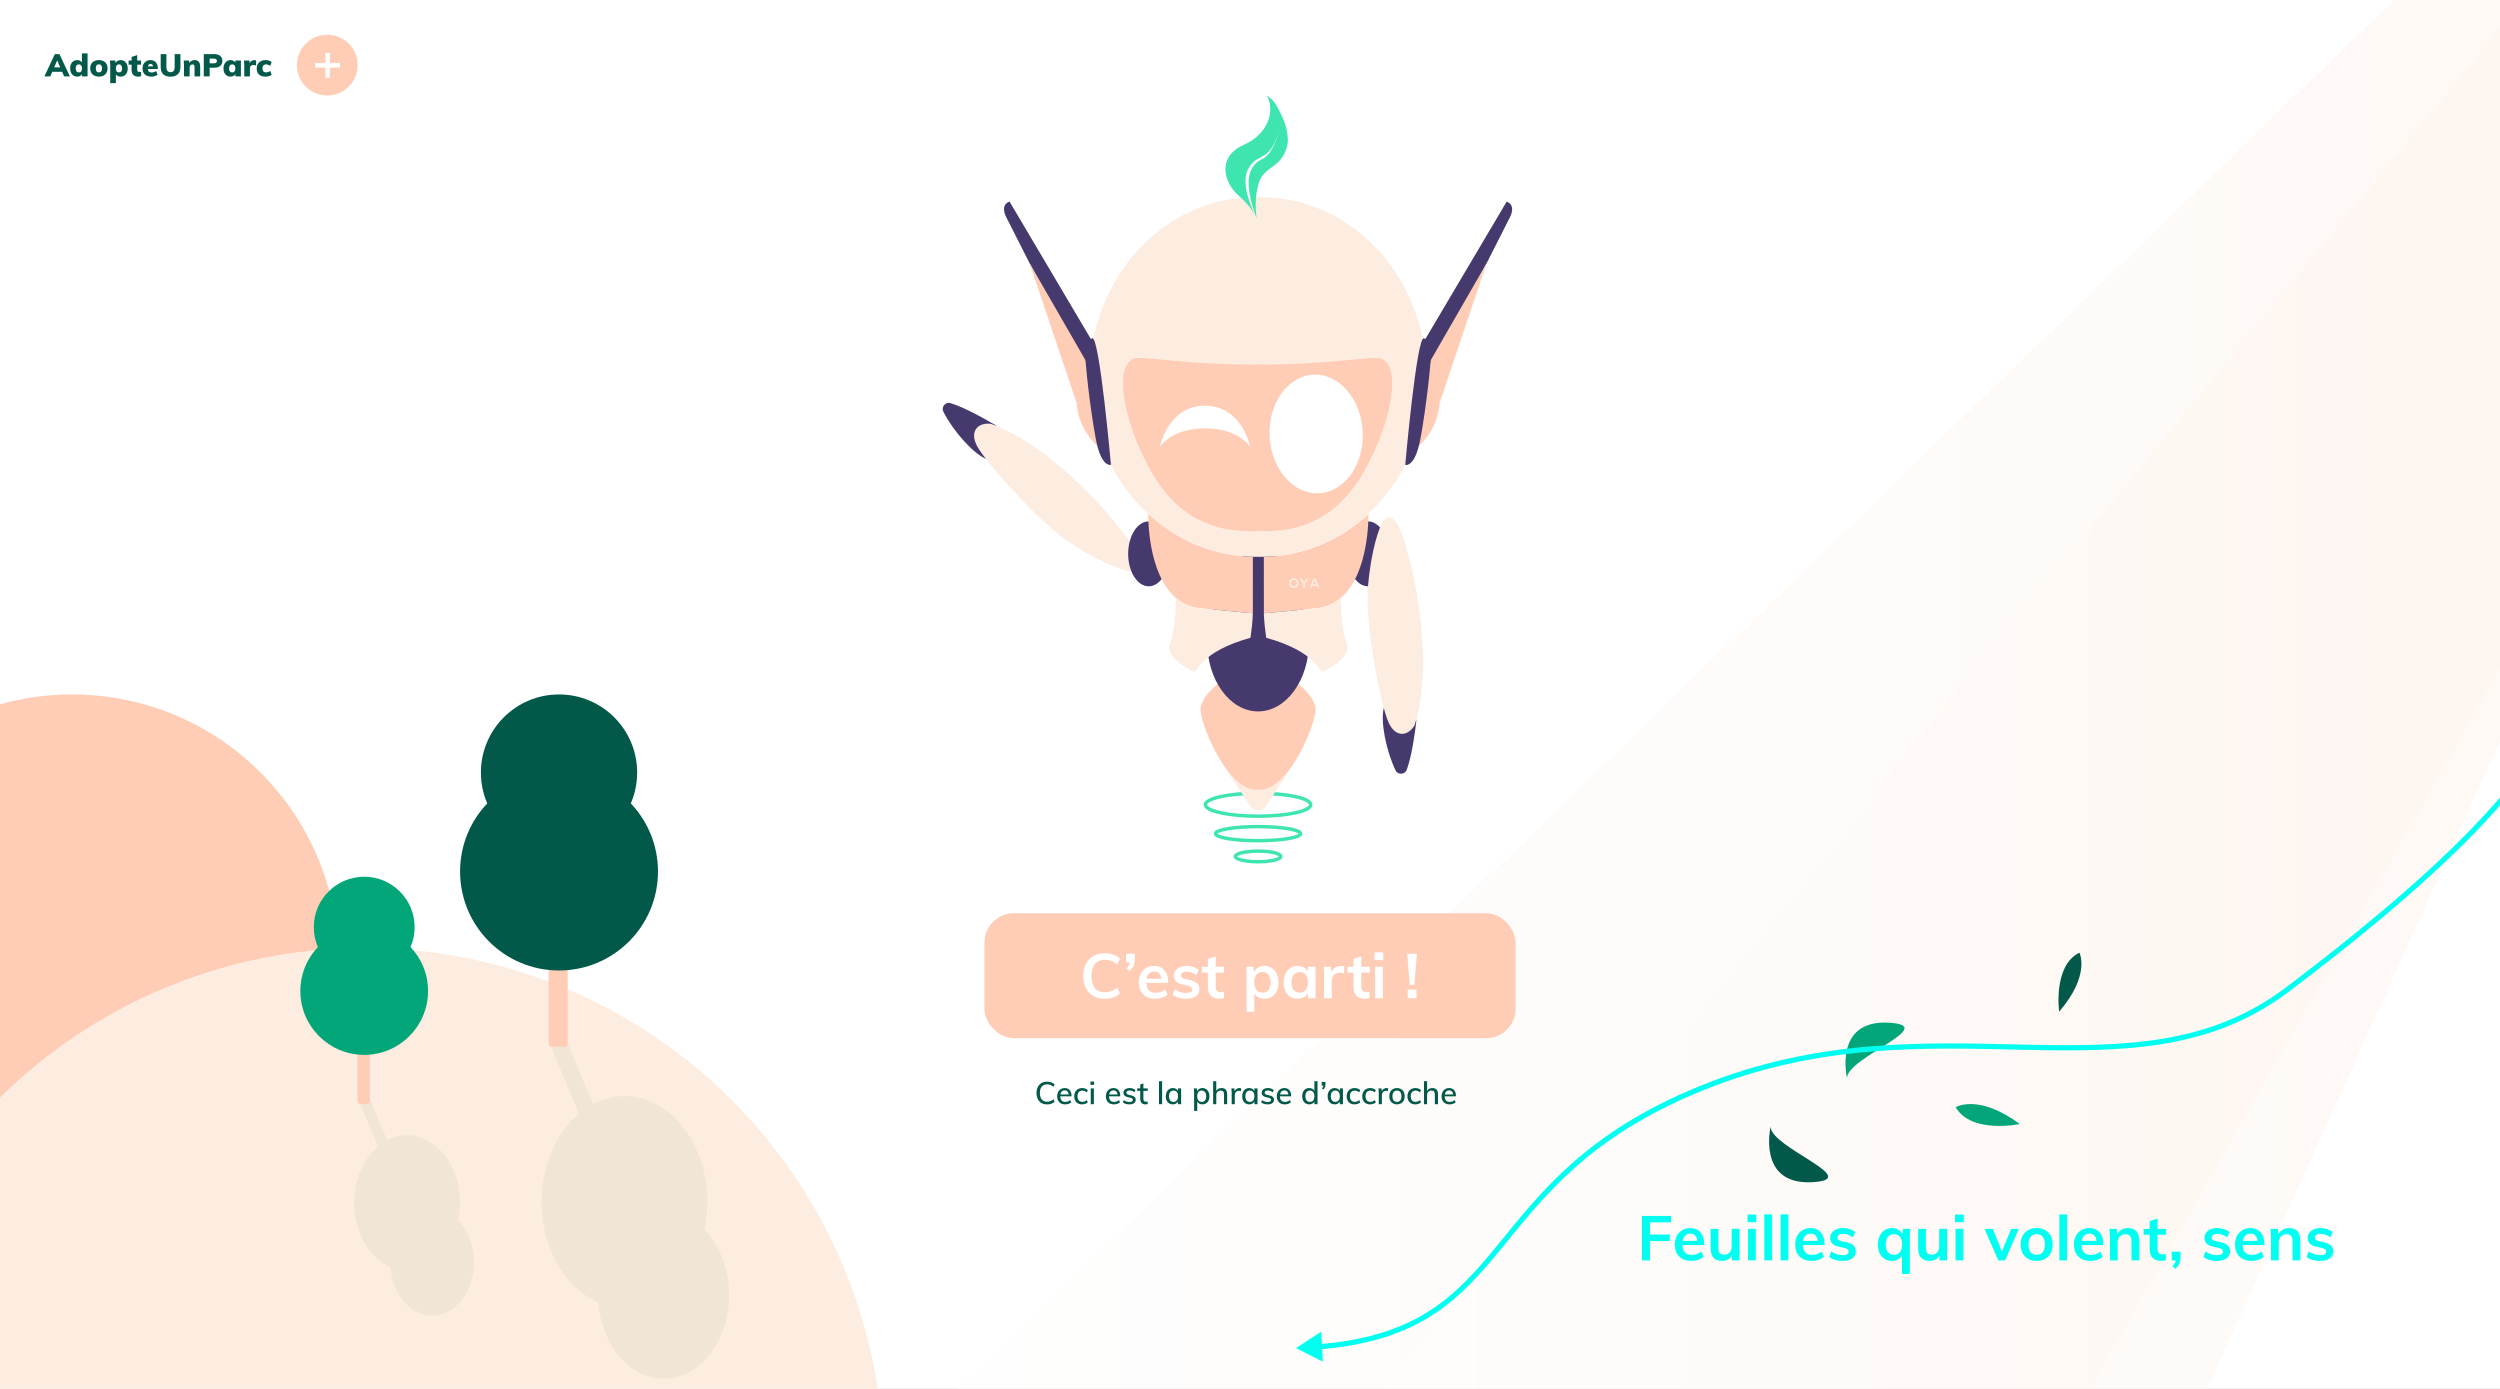 <svg width="1440" height="800" viewBox="0 0 1440 800" fill="none" xmlns="http://www.w3.org/2000/svg">
    <rect x="0" y="0" width="1440" height="800" fill="#808080" stroke="none"/>
    <g clip-path="url(#clip0)">
        <rect width="1440" height="800" fill="white"/>
        <path d="M2005 -608C2005 -603.622 486 863 486 863H1168L2005 -608Z" fill="url(#paint0_linear)" fill-opacity="0.5"/>
        <path d="M1854 -490C1854 -485.925 732 879 732 879H1235.76L1854 -490Z" fill="url(#paint1_linear)" fill-opacity="0.5"/>
        <rect x="567" y="526" width="306" height="72" rx="17" fill="#FFCDB6"/>
        <path d="M636.4 575.324C633.88 575.324 631.672 574.784 629.776 573.704C627.904 572.624 626.464 571.1 625.456 569.132C624.448 567.14 623.944 564.812 623.944 562.148C623.944 559.508 624.448 557.204 625.456 555.236C626.464 553.244 627.904 551.72 629.776 550.664C631.672 549.584 633.88 549.044 636.4 549.044C638.128 549.044 639.748 549.32 641.26 549.872C642.796 550.4 644.068 551.144 645.076 552.104L643.564 555.488C642.412 554.552 641.26 553.88 640.108 553.472C638.98 553.04 637.768 552.824 636.472 552.824C634 552.824 632.08 553.628 630.712 555.236C629.368 556.844 628.696 559.148 628.696 562.148C628.696 565.172 629.368 567.5 630.712 569.132C632.056 570.74 633.976 571.544 636.472 571.544C637.768 571.544 638.98 571.34 640.108 570.932C641.26 570.5 642.412 569.816 643.564 568.88L645.076 572.264C644.068 573.224 642.796 573.98 641.26 574.532C639.748 575.06 638.128 575.324 636.4 575.324ZM653.665 549.368V552.68C653.665 553.952 653.449 555.104 653.017 556.136C652.585 557.144 651.853 558.164 650.821 559.196L648.985 557.756C650.065 556.604 650.713 555.488 650.929 554.408H648.625V549.368H653.665ZM672.844 566.144H660.316C660.412 568.088 660.892 569.528 661.756 570.464C662.644 571.376 663.952 571.832 665.68 571.832C667.672 571.832 669.52 571.184 671.224 569.888L672.52 572.984C671.656 573.68 670.588 574.244 669.316 574.676C668.068 575.084 666.796 575.288 665.5 575.288C662.524 575.288 660.184 574.448 658.48 572.768C656.776 571.088 655.924 568.784 655.924 565.856C655.924 564.008 656.296 562.364 657.04 560.924C657.784 559.484 658.828 558.368 660.172 557.576C661.516 556.76 663.04 556.352 664.744 556.352C667.24 556.352 669.208 557.168 670.648 558.8C672.112 560.408 672.844 562.628 672.844 565.46V566.144ZM664.852 559.592C663.652 559.592 662.668 559.952 661.9 560.672C661.156 561.368 660.676 562.388 660.46 563.732H668.92C668.776 562.364 668.356 561.332 667.66 560.636C666.988 559.94 666.052 559.592 664.852 559.592ZM683.315 575.288C680.027 575.288 677.411 574.52 675.467 572.984L676.727 569.816C678.671 571.256 680.891 571.976 683.387 571.976C684.467 571.976 685.295 571.796 685.871 571.436C686.471 571.076 686.771 570.572 686.771 569.924C686.771 569.372 686.567 568.94 686.159 568.628C685.751 568.292 685.055 568.004 684.071 567.764L681.047 567.08C677.735 566.36 676.079 564.668 676.079 562.004C676.079 560.9 676.391 559.928 677.015 559.088C677.639 558.224 678.515 557.552 679.643 557.072C680.771 556.592 682.079 556.352 683.567 556.352C684.863 556.352 686.111 556.556 687.311 556.964C688.511 557.348 689.567 557.912 690.479 558.656L689.147 561.716C687.323 560.372 685.451 559.7 683.531 559.7C682.499 559.7 681.695 559.892 681.119 560.276C680.543 560.66 680.255 561.188 680.255 561.86C680.255 562.388 680.423 562.808 680.759 563.12C681.119 563.432 681.719 563.696 682.559 563.912L685.655 564.596C687.455 565.004 688.763 565.64 689.579 566.504C690.419 567.344 690.839 568.448 690.839 569.816C690.839 571.496 690.167 572.828 688.823 573.812C687.479 574.796 685.643 575.288 683.315 575.288ZM700.238 560.204V568.34C700.238 570.476 701.234 571.544 703.226 571.544C703.778 571.544 704.378 571.448 705.026 571.256V574.82C704.234 575.108 703.274 575.252 702.146 575.252C700.082 575.252 698.498 574.676 697.394 573.524C696.29 572.372 695.738 570.716 695.738 568.556V560.204H692.246V556.82H695.738V552.392L700.238 550.88V556.82H705.062V560.204H700.238ZM728.402 556.352C729.962 556.352 731.342 556.76 732.542 557.576C733.766 558.368 734.714 559.496 735.386 560.96C736.082 562.4 736.43 564.056 736.43 565.928C736.43 567.8 736.094 569.444 735.422 570.86C734.75 572.276 733.802 573.368 732.578 574.136C731.378 574.904 729.986 575.288 728.402 575.288C727.082 575.288 725.906 575.012 724.874 574.46C723.842 573.884 723.05 573.092 722.498 572.084V582.776H718.034V561.968C718.034 560.048 717.938 558.332 717.746 556.82H721.958L722.318 559.952C722.798 558.824 723.578 557.948 724.658 557.324C725.738 556.676 726.986 556.352 728.402 556.352ZM727.178 571.76C728.69 571.76 729.854 571.256 730.67 570.248C731.486 569.24 731.894 567.8 731.894 565.928C731.894 564.032 731.486 562.556 730.67 561.5C729.854 560.42 728.702 559.88 727.214 559.88C725.678 559.88 724.502 560.396 723.686 561.428C722.87 562.46 722.462 563.936 722.462 565.856C722.462 567.752 722.87 569.216 723.686 570.248C724.502 571.256 725.666 571.76 727.178 571.76ZM757.746 556.82V575H753.318V572.084C752.766 573.092 751.974 573.884 750.942 574.46C749.91 575.012 748.734 575.288 747.414 575.288C745.83 575.288 744.426 574.904 743.202 574.136C741.978 573.368 741.03 572.276 740.358 570.86C739.686 569.444 739.35 567.8 739.35 565.928C739.35 564.056 739.686 562.4 740.358 560.96C741.054 559.496 742.014 558.368 743.238 557.576C744.462 556.76 745.854 556.352 747.414 556.352C748.734 556.352 749.91 556.64 750.942 557.216C751.974 557.768 752.766 558.548 753.318 559.556V556.82H757.746ZM748.638 571.76C750.126 571.76 751.278 571.244 752.094 570.212C752.91 569.18 753.318 567.728 753.318 565.856C753.318 563.936 752.91 562.46 752.094 561.428C751.278 560.396 750.114 559.88 748.602 559.88C747.114 559.88 745.95 560.42 745.11 561.5C744.294 562.556 743.886 564.032 743.886 565.928C743.886 567.8 744.294 569.24 745.11 570.248C745.95 571.256 747.126 571.76 748.638 571.76ZM772.439 556.388C773.135 556.388 773.735 556.484 774.239 556.676L774.203 560.78C773.435 560.468 772.643 560.312 771.827 560.312C770.291 560.312 769.115 560.756 768.299 561.644C767.507 562.532 767.111 563.708 767.111 565.172V575H762.647V561.968C762.647 560.048 762.551 558.332 762.359 556.82H766.571L766.931 560.024C767.387 558.848 768.107 557.948 769.091 557.324C770.075 556.7 771.191 556.388 772.439 556.388ZM784.121 560.204V568.34C784.121 570.476 785.117 571.544 787.109 571.544C787.661 571.544 788.261 571.448 788.909 571.256V574.82C788.117 575.108 787.157 575.252 786.029 575.252C783.965 575.252 782.381 574.676 781.277 573.524C780.173 572.372 779.621 570.716 779.621 568.556V560.204H776.129V556.82H779.621V552.392L784.121 550.88V556.82H788.945V560.204H784.121ZM792.038 556.82H796.502V575H792.038V556.82ZM796.754 548.576V553.004H791.75V548.576H796.754ZM810.547 549.332L816.127 549.368L814.723 567.296H811.987L810.547 549.332ZM815.875 569.96V575H810.835V569.96H815.875Z" fill="white"/>
        <path d="M603.128 636.144C601.892 636.144 600.812 635.88 599.888 635.352C598.976 634.812 598.274 634.05 597.782 633.066C597.29 632.082 597.044 630.918 597.044 629.574C597.044 628.242 597.29 627.084 597.782 626.1C598.274 625.116 598.976 624.36 599.888 623.832C600.812 623.304 601.892 623.04 603.128 623.04C604.004 623.04 604.814 623.178 605.558 623.454C606.314 623.718 606.95 624.108 607.466 624.624L606.818 625.992C606.218 625.5 605.624 625.146 605.036 624.93C604.46 624.702 603.83 624.588 603.146 624.588C601.814 624.588 600.782 625.02 600.05 625.884C599.33 626.748 598.97 627.978 598.97 629.574C598.97 631.182 599.33 632.424 600.05 633.3C600.782 634.164 601.814 634.596 603.146 634.596C603.83 634.596 604.46 634.488 605.036 634.272C605.624 634.044 606.218 633.684 606.818 633.192L607.466 634.56C606.95 635.076 606.314 635.472 605.558 635.748C604.814 636.012 604.004 636.144 603.128 636.144ZM617.201 631.5H610.721C610.781 633.624 611.747 634.686 613.619 634.686C614.663 634.686 615.617 634.344 616.481 633.66L617.039 634.956C616.631 635.316 616.109 635.604 615.473 635.82C614.849 636.024 614.219 636.126 613.583 636.126C612.131 636.126 610.991 635.712 610.163 634.884C609.335 634.044 608.921 632.898 608.921 631.446C608.921 630.522 609.101 629.7 609.461 628.98C609.833 628.26 610.349 627.702 611.009 627.306C611.669 626.91 612.419 626.712 613.259 626.712C614.483 626.712 615.443 627.108 616.139 627.9C616.847 628.692 617.201 629.79 617.201 631.194V631.5ZM613.295 628.062C612.611 628.062 612.053 628.266 611.621 628.674C611.189 629.082 610.913 629.664 610.793 630.42H615.599C615.527 629.652 615.293 629.07 614.897 628.674C614.501 628.266 613.967 628.062 613.295 628.062ZM623.229 636.126C622.317 636.126 621.519 635.934 620.835 635.55C620.163 635.166 619.647 634.626 619.287 633.93C618.927 633.222 618.747 632.4 618.747 631.464C618.747 630.528 618.933 629.7 619.305 628.98C619.689 628.26 620.223 627.702 620.907 627.306C621.591 626.91 622.389 626.712 623.301 626.712C623.937 626.712 624.549 626.82 625.137 627.036C625.725 627.24 626.199 627.522 626.559 627.882L626.001 629.196C625.149 628.524 624.291 628.188 623.427 628.188C622.551 628.188 621.867 628.476 621.375 629.052C620.883 629.616 620.637 630.414 620.637 631.446C620.637 632.478 620.883 633.276 621.375 633.84C621.867 634.392 622.551 634.668 623.427 634.668C624.315 634.668 625.173 634.332 626.001 633.66L626.559 634.974C626.175 635.334 625.683 635.616 625.083 635.82C624.495 636.024 623.877 636.126 623.229 636.126ZM628.27 626.928H630.07V636H628.27V626.928ZM630.214 622.968V624.876H628.108V622.968H630.214ZM645.273 631.5H638.793C638.853 633.624 639.819 634.686 641.691 634.686C642.735 634.686 643.689 634.344 644.553 633.66L645.111 634.956C644.703 635.316 644.181 635.604 643.545 635.82C642.921 636.024 642.291 636.126 641.655 636.126C640.203 636.126 639.063 635.712 638.235 634.884C637.407 634.044 636.993 632.898 636.993 631.446C636.993 630.522 637.173 629.7 637.533 628.98C637.905 628.26 638.421 627.702 639.081 627.306C639.741 626.91 640.491 626.712 641.331 626.712C642.555 626.712 643.515 627.108 644.211 627.9C644.919 628.692 645.273 629.79 645.273 631.194V631.5ZM641.367 628.062C640.683 628.062 640.125 628.266 639.693 628.674C639.261 629.082 638.985 629.664 638.865 630.42H643.671C643.599 629.652 643.365 629.07 642.969 628.674C642.573 628.266 642.039 628.062 641.367 628.062ZM650.527 636.126C648.943 636.126 647.695 635.742 646.783 634.974L647.323 633.66C648.271 634.38 649.357 634.74 650.581 634.74C651.205 634.74 651.679 634.638 652.003 634.434C652.327 634.218 652.489 633.918 652.489 633.534C652.489 633.21 652.375 632.958 652.147 632.778C651.931 632.586 651.559 632.424 651.031 632.292L649.519 631.932C648.727 631.764 648.121 631.47 647.701 631.05C647.293 630.618 647.089 630.084 647.089 629.448C647.089 628.632 647.413 627.972 648.061 627.468C648.721 626.964 649.591 626.712 650.671 626.712C651.319 626.712 651.931 626.814 652.507 627.018C653.095 627.222 653.593 627.51 654.001 627.882L653.443 629.16C652.567 628.464 651.643 628.116 650.671 628.116C650.083 628.116 649.627 628.23 649.303 628.458C648.979 628.674 648.817 628.98 648.817 629.376C648.817 629.688 648.919 629.94 649.123 630.132C649.327 630.324 649.651 630.474 650.095 630.582L651.643 630.96C652.507 631.152 653.143 631.458 653.551 631.878C653.971 632.286 654.181 632.82 654.181 633.48C654.181 634.296 653.851 634.944 653.191 635.424C652.543 635.892 651.655 636.126 650.527 636.126ZM658.594 628.332V632.886C658.594 633.51 658.726 633.954 658.99 634.218C659.266 634.47 659.644 634.596 660.124 634.596C660.436 634.596 660.754 634.548 661.078 634.452V635.928C660.682 636.06 660.232 636.126 659.728 636.126C658.792 636.126 658.066 635.862 657.55 635.334C657.034 634.806 656.776 634.038 656.776 633.03V628.332H655.012V626.928H656.776V624.66L658.594 624.03V626.928H661.096V628.332H658.594ZM667.574 622.752H669.374V636H667.574V622.752ZM680.337 626.928V636H678.537V634.452C678.273 634.992 677.877 635.406 677.349 635.694C676.833 635.982 676.227 636.126 675.531 636.126C674.727 636.126 674.019 635.934 673.407 635.55C672.807 635.166 672.339 634.626 672.003 633.93C671.667 633.222 671.499 632.4 671.499 631.464C671.499 630.528 671.667 629.7 672.003 628.98C672.351 628.26 672.831 627.702 673.443 627.306C674.055 626.91 674.751 626.712 675.531 626.712C676.227 626.712 676.833 626.862 677.349 627.162C677.865 627.45 678.261 627.864 678.537 628.404V626.928H680.337ZM675.963 634.686C676.779 634.686 677.409 634.404 677.853 633.84C678.309 633.264 678.537 632.46 678.537 631.428C678.537 630.384 678.309 629.58 677.853 629.016C677.409 628.452 676.773 628.17 675.945 628.17C675.129 628.17 674.487 628.464 674.019 629.052C673.563 629.628 673.335 630.432 673.335 631.464C673.335 632.484 673.563 633.276 674.019 633.84C674.487 634.404 675.135 634.686 675.963 634.686ZM692.613 626.712C693.393 626.712 694.089 626.91 694.701 627.306C695.313 627.702 695.787 628.26 696.123 628.98C696.471 629.7 696.645 630.528 696.645 631.464C696.645 632.4 696.477 633.222 696.141 633.93C695.805 634.626 695.331 635.166 694.719 635.55C694.107 635.934 693.405 636.126 692.613 636.126C691.917 636.126 691.305 635.982 690.777 635.694C690.261 635.394 689.871 634.968 689.607 634.416V639.888H687.807V629.484C687.807 628.536 687.759 627.684 687.663 626.928H689.355L689.535 628.602C689.775 628.002 690.165 627.54 690.705 627.216C691.245 626.88 691.881 626.712 692.613 626.712ZM692.199 634.686C693.015 634.686 693.651 634.404 694.107 633.84C694.563 633.276 694.791 632.484 694.791 631.464C694.791 630.432 694.563 629.628 694.107 629.052C693.651 628.464 693.015 628.17 692.199 628.17C691.359 628.17 690.717 628.452 690.273 629.016C689.829 629.58 689.607 630.384 689.607 631.428C689.607 632.472 689.829 633.276 690.273 633.84C690.729 634.404 691.371 634.686 692.199 634.686ZM703.599 626.712C705.771 626.712 706.857 627.924 706.857 630.348V636H705.039V630.456C705.039 629.664 704.883 629.088 704.571 628.728C704.271 628.368 703.785 628.188 703.113 628.188C702.345 628.188 701.727 628.428 701.259 628.908C700.803 629.388 700.575 630.03 700.575 630.834V636H698.775V622.752H700.575V628.332C700.875 627.804 701.289 627.402 701.817 627.126C702.345 626.85 702.939 626.712 703.599 626.712ZM713.963 626.712C714.239 626.712 714.527 626.754 714.827 626.838L714.791 628.494C714.467 628.374 714.113 628.314 713.729 628.314C712.901 628.314 712.277 628.566 711.857 629.07C711.449 629.562 711.245 630.186 711.245 630.942V636H709.445V629.484C709.445 628.536 709.397 627.684 709.301 626.928H710.993L711.155 628.566C711.395 627.966 711.767 627.51 712.271 627.198C712.775 626.874 713.339 626.712 713.963 626.712ZM724.335 626.928V636H722.535V634.452C722.271 634.992 721.875 635.406 721.347 635.694C720.831 635.982 720.225 636.126 719.529 636.126C718.725 636.126 718.017 635.934 717.405 635.55C716.805 635.166 716.337 634.626 716.001 633.93C715.665 633.222 715.497 632.4 715.497 631.464C715.497 630.528 715.665 629.7 716.001 628.98C716.349 628.26 716.829 627.702 717.441 627.306C718.053 626.91 718.749 626.712 719.529 626.712C720.225 626.712 720.831 626.862 721.347 627.162C721.863 627.45 722.259 627.864 722.535 628.404V626.928H724.335ZM719.961 634.686C720.777 634.686 721.407 634.404 721.851 633.84C722.307 633.264 722.535 632.46 722.535 631.428C722.535 630.384 722.307 629.58 721.851 629.016C721.407 628.452 720.771 628.17 719.943 628.17C719.127 628.17 718.485 628.464 718.017 629.052C717.561 629.628 717.333 630.432 717.333 631.464C717.333 632.484 717.561 633.276 718.017 633.84C718.485 634.404 719.133 634.686 719.961 634.686ZM730.174 636.126C728.59 636.126 727.342 635.742 726.43 634.974L726.97 633.66C727.918 634.38 729.004 634.74 730.228 634.74C730.852 634.74 731.326 634.638 731.65 634.434C731.974 634.218 732.136 633.918 732.136 633.534C732.136 633.21 732.022 632.958 731.794 632.778C731.578 632.586 731.206 632.424 730.678 632.292L729.166 631.932C728.374 631.764 727.768 631.47 727.348 631.05C726.94 630.618 726.736 630.084 726.736 629.448C726.736 628.632 727.06 627.972 727.708 627.468C728.368 626.964 729.238 626.712 730.318 626.712C730.966 626.712 731.578 626.814 732.154 627.018C732.742 627.222 733.24 627.51 733.648 627.882L733.09 629.16C732.214 628.464 731.29 628.116 730.318 628.116C729.73 628.116 729.274 628.23 728.95 628.458C728.626 628.674 728.464 628.98 728.464 629.376C728.464 629.688 728.566 629.94 728.77 630.132C728.974 630.324 729.298 630.474 729.742 630.582L731.29 630.96C732.154 631.152 732.79 631.458 733.198 631.878C733.618 632.286 733.828 632.82 733.828 633.48C733.828 634.296 733.498 634.944 732.838 635.424C732.19 635.892 731.302 636.126 730.174 636.126ZM743.711 631.5H737.231C737.291 633.624 738.257 634.686 740.129 634.686C741.173 634.686 742.127 634.344 742.991 633.66L743.549 634.956C743.141 635.316 742.619 635.604 741.983 635.82C741.359 636.024 740.729 636.126 740.093 636.126C738.641 636.126 737.501 635.712 736.673 634.884C735.845 634.044 735.431 632.898 735.431 631.446C735.431 630.522 735.611 629.7 735.971 628.98C736.343 628.26 736.859 627.702 737.519 627.306C738.179 626.91 738.929 626.712 739.769 626.712C740.993 626.712 741.953 627.108 742.649 627.9C743.357 628.692 743.711 629.79 743.711 631.194V631.5ZM739.805 628.062C739.121 628.062 738.563 628.266 738.131 628.674C737.699 629.082 737.423 629.664 737.303 630.42H742.109C742.037 629.652 741.803 629.07 741.407 628.674C741.011 628.266 740.477 628.062 739.805 628.062ZM758.894 622.752V636H757.094V634.452C756.83 634.992 756.434 635.406 755.906 635.694C755.39 635.982 754.784 636.126 754.088 636.126C753.308 636.126 752.612 635.928 752 635.532C751.388 635.136 750.908 634.584 750.56 633.876C750.224 633.156 750.056 632.328 750.056 631.392C750.056 630.456 750.224 629.634 750.56 628.926C750.896 628.218 751.364 627.672 751.964 627.288C752.576 626.904 753.284 626.712 754.088 626.712C754.772 626.712 755.372 626.856 755.888 627.144C756.416 627.432 756.812 627.84 757.076 628.368V622.752H758.894ZM754.502 634.686C755.33 634.686 755.966 634.404 756.41 633.84C756.866 633.264 757.094 632.46 757.094 631.428C757.094 630.396 756.866 629.598 756.41 629.034C755.966 628.458 755.336 628.17 754.52 628.17C753.692 628.17 753.044 628.452 752.576 629.016C752.12 629.58 751.892 630.372 751.892 631.392C751.892 632.424 752.12 633.234 752.576 633.822C753.044 634.398 753.686 634.686 754.502 634.686ZM763.472 623.184V624.66C763.472 625.224 763.376 625.734 763.184 626.19C762.992 626.646 762.668 627.102 762.212 627.558L761.438 626.946C761.942 626.394 762.23 625.86 762.302 625.344H761.312V623.184H763.472ZM773.536 626.928V636H771.736V634.452C771.472 634.992 771.076 635.406 770.548 635.694C770.032 635.982 769.426 636.126 768.73 636.126C767.926 636.126 767.218 635.934 766.606 635.55C766.006 635.166 765.538 634.626 765.202 633.93C764.866 633.222 764.698 632.4 764.698 631.464C764.698 630.528 764.866 629.7 765.202 628.98C765.55 628.26 766.03 627.702 766.642 627.306C767.254 626.91 767.95 626.712 768.73 626.712C769.426 626.712 770.032 626.862 770.548 627.162C771.064 627.45 771.46 627.864 771.736 628.404V626.928H773.536ZM769.162 634.686C769.978 634.686 770.608 634.404 771.052 633.84C771.508 633.264 771.736 632.46 771.736 631.428C771.736 630.384 771.508 629.58 771.052 629.016C770.608 628.452 769.972 628.17 769.144 628.17C768.328 628.17 767.686 628.464 767.218 629.052C766.762 629.628 766.534 630.432 766.534 631.464C766.534 632.484 766.762 633.276 767.218 633.84C767.686 634.404 768.334 634.686 769.162 634.686ZM780.149 636.126C779.237 636.126 778.439 635.934 777.755 635.55C777.083 635.166 776.567 634.626 776.207 633.93C775.847 633.222 775.667 632.4 775.667 631.464C775.667 630.528 775.853 629.7 776.225 628.98C776.609 628.26 777.143 627.702 777.827 627.306C778.511 626.91 779.309 626.712 780.221 626.712C780.857 626.712 781.469 626.82 782.057 627.036C782.645 627.24 783.119 627.522 783.479 627.882L782.921 629.196C782.069 628.524 781.211 628.188 780.347 628.188C779.471 628.188 778.787 628.476 778.295 629.052C777.803 629.616 777.557 630.414 777.557 631.446C777.557 632.478 777.803 633.276 778.295 633.84C778.787 634.392 779.471 634.668 780.347 634.668C781.235 634.668 782.093 634.332 782.921 633.66L783.479 634.974C783.095 635.334 782.603 635.616 782.003 635.82C781.415 636.024 780.797 636.126 780.149 636.126ZM789.131 636.126C788.219 636.126 787.421 635.934 786.737 635.55C786.065 635.166 785.549 634.626 785.189 633.93C784.829 633.222 784.649 632.4 784.649 631.464C784.649 630.528 784.835 629.7 785.207 628.98C785.591 628.26 786.125 627.702 786.809 627.306C787.493 626.91 788.291 626.712 789.203 626.712C789.839 626.712 790.451 626.82 791.039 627.036C791.627 627.24 792.101 627.522 792.461 627.882L791.903 629.196C791.051 628.524 790.193 628.188 789.329 628.188C788.453 628.188 787.769 628.476 787.277 629.052C786.785 629.616 786.539 630.414 786.539 631.446C786.539 632.478 786.785 633.276 787.277 633.84C787.769 634.392 788.453 634.668 789.329 634.668C790.217 634.668 791.075 634.332 791.903 633.66L792.461 634.974C792.077 635.334 791.585 635.616 790.985 635.82C790.397 636.024 789.779 636.126 789.131 636.126ZM798.69 626.712C798.966 626.712 799.254 626.754 799.554 626.838L799.518 628.494C799.194 628.374 798.84 628.314 798.456 628.314C797.628 628.314 797.004 628.566 796.584 629.07C796.176 629.562 795.972 630.186 795.972 630.942V636H794.172V629.484C794.172 628.536 794.124 627.684 794.028 626.928H795.72L795.882 628.566C796.122 627.966 796.494 627.51 796.998 627.198C797.502 626.874 798.066 626.712 798.69 626.712ZM804.67 636.126C803.782 636.126 803.002 635.934 802.33 635.55C801.658 635.166 801.136 634.62 800.764 633.912C800.404 633.204 800.224 632.376 800.224 631.428C800.224 630.48 800.404 629.652 800.764 628.944C801.136 628.224 801.658 627.672 802.33 627.288C803.002 626.904 803.782 626.712 804.67 626.712C805.546 626.712 806.32 626.904 806.992 627.288C807.664 627.672 808.18 628.224 808.54 628.944C808.912 629.652 809.098 630.48 809.098 631.428C809.098 632.376 808.912 633.204 808.54 633.912C808.18 634.62 807.664 635.166 806.992 635.55C806.32 635.934 805.546 636.126 804.67 636.126ZM804.652 634.686C805.492 634.686 806.134 634.41 806.578 633.858C807.022 633.306 807.244 632.496 807.244 631.428C807.244 630.384 807.016 629.58 806.56 629.016C806.116 628.452 805.486 628.17 804.67 628.17C803.842 628.17 803.2 628.452 802.744 629.016C802.288 629.58 802.06 630.384 802.06 631.428C802.06 632.496 802.282 633.306 802.726 633.858C803.182 634.41 803.824 634.686 804.652 634.686ZM815.165 636.126C814.253 636.126 813.455 635.934 812.771 635.55C812.099 635.166 811.583 634.626 811.223 633.93C810.863 633.222 810.683 632.4 810.683 631.464C810.683 630.528 810.869 629.7 811.241 628.98C811.625 628.26 812.159 627.702 812.843 627.306C813.527 626.91 814.325 626.712 815.237 626.712C815.873 626.712 816.485 626.82 817.073 627.036C817.661 627.24 818.135 627.522 818.495 627.882L817.937 629.196C817.085 628.524 816.227 628.188 815.363 628.188C814.487 628.188 813.803 628.476 813.311 629.052C812.819 629.616 812.573 630.414 812.573 631.446C812.573 632.478 812.819 633.276 813.311 633.84C813.803 634.392 814.487 634.668 815.363 634.668C816.251 634.668 817.109 634.332 817.937 633.66L818.495 634.974C818.111 635.334 817.619 635.616 817.019 635.82C816.431 636.024 815.813 636.126 815.165 636.126ZM825.029 626.712C827.201 626.712 828.287 627.924 828.287 630.348V636H826.469V630.456C826.469 629.664 826.313 629.088 826.001 628.728C825.701 628.368 825.215 628.188 824.543 628.188C823.775 628.188 823.157 628.428 822.689 628.908C822.233 629.388 822.005 630.03 822.005 630.834V636H820.205V622.752H822.005V628.332C822.305 627.804 822.719 627.402 823.247 627.126C823.775 626.85 824.369 626.712 825.029 626.712ZM838.615 631.5H832.135C832.195 633.624 833.161 634.686 835.033 634.686C836.077 634.686 837.031 634.344 837.895 633.66L838.453 634.956C838.045 635.316 837.523 635.604 836.887 635.82C836.263 636.024 835.633 636.126 834.997 636.126C833.545 636.126 832.405 635.712 831.577 634.884C830.749 634.044 830.335 632.898 830.335 631.446C830.335 630.522 830.515 629.7 830.875 628.98C831.247 628.26 831.763 627.702 832.423 627.306C833.083 626.91 833.833 626.712 834.673 626.712C835.897 626.712 836.857 627.108 837.553 627.9C838.261 628.692 838.615 629.79 838.615 631.194V631.5ZM834.709 628.062C834.025 628.062 833.467 628.266 833.035 628.674C832.603 629.082 832.327 629.664 832.207 630.42H837.013C836.941 629.652 836.707 629.07 836.311 628.674C835.915 628.266 835.381 628.062 834.709 628.062Z" fill="#025949"/>
        <path d="M35.792 41.354H30.104L28.97 44H25.586L31.58 31.184H34.244L40.256 44H36.926L35.792 41.354ZM34.694 38.816L32.948 34.766L31.202 38.816H34.694ZM50.436 30.752V44H47.232V42.758C46.968 43.19 46.584 43.532 46.08 43.784C45.576 44.024 45.024 44.144 44.424 44.144C43.644 44.144 42.948 43.946 42.336 43.55C41.724 43.142 41.244 42.578 40.896 41.858C40.56 41.126 40.392 40.286 40.392 39.338C40.392 38.402 40.56 37.574 40.896 36.854C41.244 36.134 41.724 35.582 42.336 35.198C42.948 34.802 43.644 34.604 44.424 34.604C45 34.604 45.528 34.724 46.008 34.964C46.5 35.204 46.89 35.528 47.178 35.936V30.752H50.436ZM45.432 41.714C46.008 41.714 46.452 41.516 46.764 41.12C47.076 40.712 47.232 40.13 47.232 39.374C47.232 38.642 47.07 38.078 46.746 37.682C46.434 37.274 45.996 37.07 45.432 37.07C44.844 37.07 44.394 37.268 44.082 37.664C43.77 38.048 43.614 38.606 43.614 39.338C43.614 40.094 43.77 40.682 44.082 41.102C44.406 41.51 44.856 41.714 45.432 41.714ZM56.98 44.144C55.96 44.144 55.072 43.952 54.316 43.568C53.56 43.184 52.978 42.632 52.57 41.912C52.162 41.192 51.958 40.346 51.958 39.374C51.958 38.402 52.162 37.556 52.57 36.836C52.978 36.116 53.56 35.564 54.316 35.18C55.072 34.796 55.96 34.604 56.98 34.604C57.988 34.604 58.864 34.802 59.608 35.198C60.364 35.582 60.946 36.134 61.354 36.854C61.762 37.562 61.966 38.402 61.966 39.374C61.966 40.346 61.762 41.192 61.354 41.912C60.946 42.62 60.364 43.172 59.608 43.568C58.864 43.952 57.988 44.144 56.98 44.144ZM56.98 41.714C58.156 41.714 58.744 40.934 58.744 39.374C58.744 38.582 58.594 38 58.294 37.628C58.006 37.244 57.568 37.052 56.98 37.052C56.38 37.052 55.93 37.244 55.63 37.628C55.33 38 55.18 38.582 55.18 39.374C55.18 40.178 55.33 40.772 55.63 41.156C55.93 41.528 56.38 41.714 56.98 41.714ZM69.529 34.604C70.309 34.604 71.005 34.808 71.617 35.216C72.229 35.624 72.709 36.194 73.057 36.926C73.405 37.658 73.579 38.498 73.579 39.446C73.579 40.382 73.405 41.21 73.057 41.93C72.721 42.638 72.247 43.184 71.635 43.568C71.023 43.952 70.321 44.144 69.529 44.144C68.929 44.144 68.383 44.03 67.891 43.802C67.399 43.562 67.021 43.232 66.757 42.812V47.888H63.499V37.484C63.499 36.5 63.451 35.624 63.355 34.856H66.415L66.595 36.278C66.823 35.774 67.201 35.372 67.729 35.072C68.257 34.76 68.857 34.604 69.529 34.604ZM68.539 41.714C69.127 41.714 69.571 41.522 69.871 41.138C70.171 40.754 70.321 40.19 70.321 39.446C70.321 38.69 70.165 38.108 69.853 37.7C69.553 37.28 69.115 37.07 68.539 37.07C67.951 37.07 67.501 37.268 67.189 37.664C66.877 38.06 66.721 38.642 66.721 39.41C66.721 40.154 66.877 40.724 67.189 41.12C67.501 41.516 67.951 41.714 68.539 41.714ZM80.395 41.516C80.611 41.516 80.899 41.48 81.259 41.408V43.874C80.815 44.054 80.251 44.144 79.567 44.144C78.331 44.144 77.389 43.796 76.741 43.1C76.105 42.404 75.787 41.438 75.787 40.202V37.25H74.077V34.856H75.787V32.786L79.045 31.742V34.856H81.241V37.25H79.045V40.202C79.045 40.634 79.171 40.964 79.423 41.192C79.687 41.408 80.011 41.516 80.395 41.516ZM90.926 39.752H85.184C85.244 40.46 85.448 40.97 85.796 41.282C86.144 41.594 86.654 41.75 87.326 41.75C87.782 41.75 88.238 41.678 88.694 41.534C89.15 41.378 89.564 41.168 89.936 40.904L90.764 43.064C90.308 43.4 89.756 43.664 89.108 43.856C88.46 44.048 87.812 44.144 87.164 44.144C86.12 44.144 85.214 43.952 84.446 43.568C83.678 43.184 83.09 42.638 82.682 41.93C82.274 41.21 82.07 40.364 82.07 39.392C82.07 38.468 82.262 37.646 82.646 36.926C83.042 36.194 83.582 35.624 84.266 35.216C84.962 34.808 85.754 34.604 86.642 34.604C87.506 34.604 88.262 34.796 88.91 35.18C89.558 35.564 90.056 36.116 90.404 36.836C90.752 37.544 90.926 38.372 90.926 39.32V39.752ZM86.732 36.836C85.928 36.836 85.424 37.304 85.22 38.24H88.136C88.016 37.304 87.548 36.836 86.732 36.836ZM98.247 44.162C96.375 44.162 94.959 43.694 93.999 42.758C93.039 41.81 92.559 40.424 92.559 38.6V31.184H95.853V38.726C95.853 39.65 96.057 40.358 96.465 40.85C96.885 41.342 97.479 41.588 98.247 41.588C99.003 41.588 99.585 41.342 99.993 40.85C100.401 40.346 100.605 39.638 100.605 38.726V31.184H103.935V38.6C103.935 40.4 103.443 41.78 102.459 42.74C101.487 43.688 100.083 44.162 98.247 44.162ZM112.088 34.604C113.168 34.604 113.972 34.934 114.5 35.594C115.04 36.242 115.31 37.226 115.31 38.546V44H112.052V38.69C112.052 38.126 111.956 37.724 111.764 37.484C111.572 37.232 111.272 37.106 110.864 37.106C110.372 37.106 109.976 37.274 109.676 37.61C109.376 37.934 109.226 38.366 109.226 38.906V44H105.968V37.484C105.968 36.5 105.92 35.624 105.824 34.856H108.884L109.046 36.206C109.394 35.69 109.826 35.294 110.342 35.018C110.858 34.742 111.44 34.604 112.088 34.604ZM117.381 31.184H123.483C124.947 31.184 126.081 31.538 126.885 32.246C127.689 32.942 128.091 33.89 128.091 35.09C128.091 36.278 127.683 37.226 126.867 37.934C126.051 38.642 124.923 38.996 123.483 38.996H120.765V44H117.381V31.184ZM123.033 36.476C124.305 36.476 124.941 36.026 124.941 35.126C124.941 34.67 124.785 34.328 124.473 34.1C124.173 33.86 123.693 33.74 123.033 33.74H120.765V36.476H123.033ZM138.766 34.856V44H135.562V42.758C135.298 43.19 134.914 43.532 134.41 43.784C133.906 44.024 133.354 44.144 132.754 44.144C131.974 44.144 131.278 43.952 130.666 43.568C130.054 43.184 129.574 42.638 129.226 41.93C128.89 41.21 128.722 40.382 128.722 39.446C128.722 38.498 128.896 37.658 129.244 36.926C129.592 36.194 130.072 35.624 130.684 35.216C131.296 34.808 131.986 34.604 132.754 34.604C133.354 34.604 133.9 34.736 134.392 35C134.896 35.252 135.286 35.594 135.562 36.026V34.856H138.766ZM133.762 41.714C134.338 41.714 134.782 41.516 135.094 41.12C135.406 40.724 135.562 40.154 135.562 39.41C135.562 38.654 135.406 38.078 135.094 37.682C134.782 37.274 134.338 37.07 133.762 37.07C133.198 37.07 132.754 37.28 132.43 37.7C132.106 38.108 131.944 38.69 131.944 39.446C131.944 40.178 132.1 40.742 132.412 41.138C132.724 41.522 133.174 41.714 133.762 41.714ZM146.48 34.64C146.924 34.64 147.266 34.706 147.506 34.838V37.808C146.99 37.568 146.492 37.448 146.012 37.448C144.644 37.448 143.96 38.102 143.96 39.41V44H140.702V37.484C140.702 36.5 140.654 35.624 140.558 34.856H143.618L143.816 36.386C144.032 35.822 144.38 35.39 144.86 35.09C145.34 34.79 145.88 34.64 146.48 34.64ZM152.797 44.144C151.249 44.144 150.037 43.724 149.161 42.884C148.285 42.044 147.847 40.898 147.847 39.446C147.847 38.486 148.057 37.64 148.477 36.908C148.909 36.176 149.509 35.612 150.277 35.216C151.045 34.808 151.933 34.604 152.941 34.604C153.613 34.604 154.273 34.706 154.921 34.91C155.569 35.102 156.085 35.366 156.469 35.702L155.641 37.952C155.317 37.688 154.939 37.478 154.507 37.322C154.075 37.166 153.661 37.088 153.265 37.088C152.593 37.088 152.077 37.28 151.717 37.664C151.357 38.048 151.177 38.618 151.177 39.374C151.177 40.142 151.357 40.724 151.717 41.12C152.077 41.504 152.599 41.696 153.283 41.696C153.679 41.696 154.087 41.618 154.507 41.462C154.939 41.306 155.317 41.096 155.641 40.832L156.469 43.046C156.073 43.394 155.545 43.664 154.885 43.856C154.237 44.048 153.541 44.144 152.797 44.144Z" fill="#025949"/>
        <circle cx="41.5" cy="553.5" r="153.5" fill="#FFCDB6"/>
        <circle cx="210" cy="845" r="299" fill="#FDECE0"/>
        <circle cx="188.5" cy="37.5" r="17.5" fill="#FFCDB6"/>
        <path d="M195.834 38.924H189.976V44.782H187.424V38.924H181.566V36.343H187.424V30.485H189.976V36.343H195.834V38.924Z" fill="white"/>
        <path d="M945.772 700.368H962.512V704.076H950.38V711.096H961.792V714.84H950.38V726H945.772V700.368ZM981.61 717.144H969.082C969.178 719.088 969.658 720.528 970.522 721.464C971.41 722.376 972.718 722.832 974.446 722.832C976.438 722.832 978.286 722.184 979.99 720.888L981.286 723.984C980.422 724.68 979.354 725.244 978.082 725.676C976.834 726.084 975.562 726.288 974.266 726.288C971.29 726.288 968.95 725.448 967.246 723.768C965.542 722.088 964.69 719.784 964.69 716.856C964.69 715.008 965.062 713.364 965.806 711.924C966.55 710.484 967.594 709.368 968.938 708.576C970.282 707.76 971.806 707.352 973.51 707.352C976.006 707.352 977.974 708.168 979.414 709.8C980.878 711.408 981.61 713.628 981.61 716.46V717.144ZM973.618 710.592C972.418 710.592 971.434 710.952 970.666 711.672C969.922 712.368 969.442 713.388 969.226 714.732H977.686C977.542 713.364 977.122 712.332 976.426 711.636C975.754 710.94 974.818 710.592 973.618 710.592ZM1001.98 707.82V726H997.589V723.192C997.013 724.2 996.245 724.968 995.285 725.496C994.325 726.024 993.221 726.288 991.973 726.288C987.533 726.288 985.313 723.792 985.313 718.8V707.82H989.777V718.836C989.777 720.156 990.041 721.128 990.569 721.752C991.121 722.376 991.961 722.688 993.089 722.688C994.409 722.688 995.465 722.256 996.257 721.392C997.049 720.528 997.445 719.376 997.445 717.936V707.82H1001.98ZM1006.87 707.82H1011.33V726H1006.87V707.82ZM1011.58 699.576V704.004H1006.58V699.576H1011.58ZM1016.25 699.504H1020.72V726H1016.25V699.504ZM1025.64 699.504H1030.1V726H1025.64V699.504ZM1050.94 717.144H1038.41C1038.51 719.088 1038.99 720.528 1039.85 721.464C1040.74 722.376 1042.05 722.832 1043.77 722.832C1045.77 722.832 1047.61 722.184 1049.32 720.888L1050.61 723.984C1049.75 724.68 1048.68 725.244 1047.41 725.676C1046.16 726.084 1044.89 726.288 1043.59 726.288C1040.62 726.288 1038.28 725.448 1036.57 723.768C1034.87 722.088 1034.02 719.784 1034.02 716.856C1034.02 715.008 1034.39 713.364 1035.13 711.924C1035.88 710.484 1036.92 709.368 1038.27 708.576C1039.61 707.76 1041.13 707.352 1042.84 707.352C1045.33 707.352 1047.3 708.168 1048.74 709.8C1050.21 711.408 1050.94 713.628 1050.94 716.46V717.144ZM1042.95 710.592C1041.75 710.592 1040.76 710.952 1039.99 711.672C1039.25 712.368 1038.77 713.388 1038.55 714.732H1047.01C1046.87 713.364 1046.45 712.332 1045.75 711.636C1045.08 710.94 1044.15 710.592 1042.95 710.592ZM1061.41 726.288C1058.12 726.288 1055.5 725.52 1053.56 723.984L1054.82 720.816C1056.76 722.256 1058.98 722.976 1061.48 722.976C1062.56 722.976 1063.39 722.796 1063.96 722.436C1064.56 722.076 1064.86 721.572 1064.86 720.924C1064.86 720.372 1064.66 719.94 1064.25 719.628C1063.84 719.292 1063.15 719.004 1062.16 718.764L1059.14 718.08C1055.83 717.36 1054.17 715.668 1054.17 713.004C1054.17 711.9 1054.48 710.928 1055.11 710.088C1055.73 709.224 1056.61 708.552 1057.74 708.072C1058.86 707.592 1060.17 707.352 1061.66 707.352C1062.96 707.352 1064.2 707.556 1065.4 707.964C1066.6 708.348 1067.66 708.912 1068.57 709.656L1067.24 712.716C1065.42 711.372 1063.54 710.7 1061.62 710.7C1060.59 710.7 1059.79 710.892 1059.21 711.276C1058.64 711.66 1058.35 712.188 1058.35 712.86C1058.35 713.388 1058.52 713.808 1058.85 714.12C1059.21 714.432 1059.81 714.696 1060.65 714.912L1063.75 715.596C1065.55 716.004 1066.86 716.64 1067.67 717.504C1068.51 718.344 1068.93 719.448 1068.93 720.816C1068.93 722.496 1068.26 723.828 1066.92 724.812C1065.57 725.796 1063.74 726.288 1061.41 726.288ZM1100.37 707.82C1100.16 709.26 1100.05 710.976 1100.05 712.968V733.776H1095.55V723.228C1095 724.212 1094.21 724.968 1093.17 725.496C1092.17 726.024 1091.01 726.288 1089.72 726.288C1088.13 726.288 1086.73 725.904 1085.51 725.136C1084.28 724.368 1083.33 723.276 1082.66 721.86C1081.99 720.444 1081.65 718.8 1081.65 716.928C1081.65 715.056 1081.99 713.4 1082.66 711.96C1083.36 710.496 1084.32 709.368 1085.54 708.576C1086.77 707.76 1088.16 707.352 1089.72 707.352C1091.11 707.352 1092.35 707.664 1093.43 708.288C1094.51 708.912 1095.3 709.788 1095.8 710.916L1096.13 707.82H1100.37ZM1090.94 722.76C1092.43 722.76 1093.58 722.244 1094.4 721.212C1095.21 720.18 1095.62 718.728 1095.62 716.856C1095.62 714.936 1095.21 713.46 1094.4 712.428C1093.58 711.396 1092.42 710.88 1090.91 710.88C1089.42 710.88 1088.25 711.42 1087.41 712.5C1086.6 713.556 1086.19 715.032 1086.19 716.928C1086.19 718.8 1086.6 720.24 1087.41 721.248C1088.25 722.256 1089.43 722.76 1090.94 722.76ZM1121.51 707.82V726H1117.12V723.192C1116.54 724.2 1115.78 724.968 1114.82 725.496C1113.86 726.024 1112.75 726.288 1111.5 726.288C1107.06 726.288 1104.84 723.792 1104.84 718.8V707.82H1109.31V718.836C1109.31 720.156 1109.57 721.128 1110.1 721.752C1110.65 722.376 1111.49 722.688 1112.62 722.688C1113.94 722.688 1115 722.256 1115.79 721.392C1116.58 720.528 1116.98 719.376 1116.98 717.936V707.82H1121.51ZM1126.4 707.82H1130.86V726H1126.4V707.82ZM1131.11 699.576V704.004H1126.11V699.576H1131.11ZM1162.87 707.856L1154.91 726H1150.99L1143.14 707.856H1147.86L1153.08 720.888L1158.41 707.856H1162.87ZM1173.14 726.288C1171.29 726.288 1169.66 725.904 1168.24 725.136C1166.85 724.368 1165.77 723.276 1165 721.86C1164.26 720.42 1163.89 718.74 1163.89 716.82C1163.89 714.9 1164.26 713.232 1165 711.816C1165.77 710.376 1166.85 709.272 1168.24 708.504C1169.66 707.736 1171.29 707.352 1173.14 707.352C1174.96 707.352 1176.57 707.736 1177.96 708.504C1179.35 709.272 1180.42 710.376 1181.17 711.816C1181.93 713.232 1182.32 714.9 1182.32 716.82C1182.32 718.74 1181.93 720.42 1181.17 721.86C1180.42 723.276 1179.35 724.368 1177.96 725.136C1176.57 725.904 1174.96 726.288 1173.14 726.288ZM1173.1 722.76C1174.64 722.76 1175.8 722.268 1176.59 721.284C1177.41 720.276 1177.82 718.788 1177.82 716.82C1177.82 714.876 1177.41 713.4 1176.59 712.392C1175.78 711.36 1174.63 710.844 1173.14 710.844C1171.63 710.844 1170.46 711.36 1169.65 712.392C1168.83 713.4 1168.42 714.876 1168.42 716.82C1168.42 718.788 1168.82 720.276 1169.61 721.284C1170.43 722.268 1171.59 722.76 1173.1 722.76ZM1186.2 699.504H1190.66V726H1186.2V699.504ZM1211.5 717.144H1198.97C1199.06 719.088 1199.54 720.528 1200.41 721.464C1201.3 722.376 1202.6 722.832 1204.33 722.832C1206.32 722.832 1208.17 722.184 1209.88 720.888L1211.17 723.984C1210.31 724.68 1209.24 725.244 1207.97 725.676C1206.72 726.084 1205.45 726.288 1204.15 726.288C1201.18 726.288 1198.84 725.448 1197.13 723.768C1195.43 722.088 1194.58 719.784 1194.58 716.856C1194.58 715.008 1194.95 713.364 1195.69 711.924C1196.44 710.484 1197.48 709.368 1198.82 708.576C1200.17 707.76 1201.69 707.352 1203.4 707.352C1205.89 707.352 1207.86 708.168 1209.3 709.8C1210.76 711.408 1211.5 713.628 1211.5 716.46V717.144ZM1203.5 710.592C1202.3 710.592 1201.32 710.952 1200.55 711.672C1199.81 712.368 1199.33 713.388 1199.11 714.732H1207.57C1207.43 713.364 1207.01 712.332 1206.31 711.636C1205.64 710.94 1204.7 710.592 1203.5 710.592ZM1225.71 707.352C1230.06 707.352 1232.23 709.848 1232.23 714.84V726H1227.73V715.056C1227.73 713.616 1227.45 712.572 1226.9 711.924C1226.35 711.252 1225.5 710.916 1224.34 710.916C1222.98 710.916 1221.87 711.36 1221.03 712.248C1220.19 713.112 1219.77 714.264 1219.77 715.704V726H1215.31V712.968C1215.31 711.048 1215.21 709.332 1215.02 707.82H1219.23L1219.56 710.808C1220.18 709.704 1221.02 708.852 1222.08 708.252C1223.16 707.652 1224.37 707.352 1225.71 707.352ZM1242.72 711.204V719.34C1242.72 721.476 1243.72 722.544 1245.71 722.544C1246.26 722.544 1246.86 722.448 1247.51 722.256V725.82C1246.72 726.108 1245.76 726.252 1244.63 726.252C1242.57 726.252 1240.98 725.676 1239.88 724.524C1238.77 723.372 1238.22 721.716 1238.22 719.556V711.204H1234.73V707.82H1238.22V703.392L1242.72 701.88V707.82H1247.55V711.204H1242.72ZM1255.98 720.96V724.272C1255.98 725.544 1255.77 726.696 1255.34 727.728C1254.9 728.76 1254.17 729.792 1253.14 730.824L1251.3 729.348C1252.43 728.148 1253.08 727.032 1253.25 726H1250.94V720.96H1255.98ZM1276.99 726.288C1273.7 726.288 1271.08 725.52 1269.14 723.984L1270.4 720.816C1272.34 722.256 1274.56 722.976 1277.06 722.976C1278.14 722.976 1278.97 722.796 1279.54 722.436C1280.14 722.076 1280.44 721.572 1280.44 720.924C1280.44 720.372 1280.24 719.94 1279.83 719.628C1279.42 719.292 1278.73 719.004 1277.74 718.764L1274.72 718.08C1271.41 717.36 1269.75 715.668 1269.75 713.004C1269.75 711.9 1270.06 710.928 1270.69 710.088C1271.31 709.224 1272.19 708.552 1273.31 708.072C1274.44 707.592 1275.75 707.352 1277.24 707.352C1278.53 707.352 1279.78 707.556 1280.98 707.964C1282.18 708.348 1283.24 708.912 1284.15 709.656L1282.82 712.716C1280.99 711.372 1279.12 710.7 1277.2 710.7C1276.17 710.7 1275.37 710.892 1274.79 711.276C1274.21 711.66 1273.93 712.188 1273.93 712.86C1273.93 713.388 1274.09 713.808 1274.43 714.12C1274.79 714.432 1275.39 714.696 1276.23 714.912L1279.33 715.596C1281.13 716.004 1282.43 716.64 1283.25 717.504C1284.09 718.344 1284.51 719.448 1284.51 720.816C1284.51 722.496 1283.84 723.828 1282.49 724.812C1281.15 725.796 1279.31 726.288 1276.99 726.288ZM1304.27 717.144H1291.75C1291.84 719.088 1292.32 720.528 1293.19 721.464C1294.07 722.376 1295.38 722.832 1297.11 722.832C1299.1 722.832 1300.95 722.184 1302.65 720.888L1303.95 723.984C1303.09 724.68 1302.02 725.244 1300.75 725.676C1299.5 726.084 1298.23 726.288 1296.93 726.288C1293.95 726.288 1291.61 725.448 1289.91 723.768C1288.21 722.088 1287.35 719.784 1287.35 716.856C1287.35 715.008 1287.73 713.364 1288.47 711.924C1289.21 710.484 1290.26 709.368 1291.6 708.576C1292.95 707.76 1294.47 707.352 1296.17 707.352C1298.67 707.352 1300.64 708.168 1302.08 709.8C1303.54 711.408 1304.27 713.628 1304.27 716.46V717.144ZM1296.28 710.592C1295.08 710.592 1294.1 710.952 1293.33 711.672C1292.59 712.368 1292.11 713.388 1291.89 714.732H1300.35C1300.21 713.364 1299.79 712.332 1299.09 711.636C1298.42 710.94 1297.48 710.592 1296.28 710.592ZM1318.49 707.352C1322.83 707.352 1325 709.848 1325 714.84V726H1320.5V715.056C1320.5 713.616 1320.23 712.572 1319.68 711.924C1319.12 711.252 1318.27 710.916 1317.12 710.916C1315.75 710.916 1314.65 711.36 1313.81 712.248C1312.97 713.112 1312.55 714.264 1312.55 715.704V726H1308.08V712.968C1308.08 711.048 1307.99 709.332 1307.8 707.82H1312.01L1312.33 710.808C1312.96 709.704 1313.8 708.852 1314.85 708.252C1315.93 707.652 1317.14 707.352 1318.49 707.352ZM1336.44 726.288C1333.15 726.288 1330.53 725.52 1328.59 723.984L1329.85 720.816C1331.79 722.256 1334.01 722.976 1336.51 722.976C1337.59 722.976 1338.42 722.796 1338.99 722.436C1339.59 722.076 1339.89 721.572 1339.89 720.924C1339.89 720.372 1339.69 719.94 1339.28 719.628C1338.87 719.292 1338.18 719.004 1337.19 718.764L1334.17 718.08C1330.86 717.36 1329.2 715.668 1329.2 713.004C1329.2 711.9 1329.51 710.928 1330.14 710.088C1330.76 709.224 1331.64 708.552 1332.76 708.072C1333.89 707.592 1335.2 707.352 1336.69 707.352C1337.98 707.352 1339.23 707.556 1340.43 707.964C1341.63 708.348 1342.69 708.912 1343.6 709.656L1342.27 712.716C1340.44 711.372 1338.57 710.7 1336.65 710.7C1335.62 710.7 1334.82 710.892 1334.24 711.276C1333.66 711.66 1333.38 712.188 1333.38 712.86C1333.38 713.388 1333.54 713.808 1333.88 714.12C1334.24 714.432 1334.84 714.696 1335.68 714.912L1338.78 715.596C1340.58 716.004 1341.88 716.64 1342.7 717.504C1343.54 718.344 1343.96 719.448 1343.96 720.816C1343.96 722.496 1343.29 723.828 1341.94 724.812C1340.6 725.796 1338.76 726.288 1336.44 726.288Z" fill="#00FFF0"/>
        <path fill-rule="evenodd" clip-rule="evenodd" d="M261.33 674.358C253.866 656.637 237.205 649.288 222.949 656.762L212.497 631.946C212.068 630.928 210.982 630.61 210.072 631.236L208.188 632.531C207.278 633.157 206.888 634.489 207.316 635.507L217.744 660.266C204.664 671.222 200.095 693.337 207.645 711.263C211.496 720.408 217.797 726.79 224.953 729.799C225.23 733.839 226.14 737.874 227.74 741.672C234.037 756.624 248.63 762.223 260.334 754.177C272.037 746.132 276.42 727.488 270.122 712.536C268.523 708.738 266.388 705.544 263.902 703.024C265.879 693.736 265.181 683.502 261.33 674.358Z" fill="#025949" fill-opacity="0.05"/>
        <path fill-rule="evenodd" clip-rule="evenodd" d="M401.734 663.456C390.052 635.72 363.973 624.217 341.659 635.916L324.86 596.031C324.431 595.013 323.346 594.695 322.436 595.321L317.624 598.628C316.714 599.254 316.324 600.587 316.752 601.605L333.513 641.399C313.039 658.549 305.888 693.163 317.705 721.221C323.734 735.534 333.596 745.524 344.796 750.234C345.229 756.557 346.654 762.873 349.158 768.817C359.015 792.221 381.856 800.985 400.174 788.391C418.493 775.798 425.353 746.617 415.496 723.213C412.992 717.269 409.651 712.27 405.76 708.325C408.854 693.788 407.762 677.769 401.734 663.456Z" fill="#025949" fill-opacity="0.05"/>
        <rect x="205.911" y="594.054" width="7.099" height="41.946" rx="2" fill="#FFCDB6"/>
        <circle cx="209.783" cy="570.823" r="36.783" fill="#03A678"/>
        <circle cx="209.783" cy="534.039" r="29.039" fill="#03A678"/>
        <rect x="316" y="538" width="11" height="65" rx="2" fill="#FFCDB6"/>
        <circle cx="322" cy="502" r="57" fill="#025949"/>
        <circle cx="322" cy="445" r="45" fill="#025949"/>
        <path d="M1019.87 649C1019.87 649 1012.05 682.347 1043.34 680.957C1074.64 679.567 1019.87 661.043 1019.87 649Z" fill="#025949"/>
        <path d="M1063.87 620.999C1063.87 620.999 1056.05 587.652 1087.34 589.042C1118.64 590.432 1063.87 608.956 1063.87 620.999Z" fill="#03A678"/>
        <path d="M1186.07 582.712C1186.07 582.712 1182.43 556.224 1197.75 548.743C1197.75 548.743 1204.32 561.555 1186.07 582.712Z" fill="#025949"/>
        <path d="M1163.4 647.431C1163.4 647.431 1135.6 653.398 1126.45 637.741C1126.45 637.741 1139.51 629.758 1163.4 647.431Z" fill="#03A678"/>
        <path d="M1471.5 373L1468.42 390.044L1484.72 384.19L1471.5 373ZM1317.5 570L1318.4 571.197L1317.5 570ZM746.5 776.5L761.959 784.311L760.994 767.017L746.5 776.5ZM1474.58 385.923C1476.46 398.337 1471.87 412.818 1462.62 428.497C1453.38 444.143 1439.62 460.776 1423.49 477.414C1391.23 510.684 1349.71 543.782 1316.6 568.803L1318.4 571.197C1351.55 546.156 1393.22 512.945 1425.64 479.502C1441.85 462.782 1455.79 445.956 1465.2 430.022C1474.59 414.122 1479.58 398.902 1477.54 385.473L1474.58 385.923ZM1316.6 568.803C1272.06 602.452 1222.07 602.876 1165.78 601.688C1109.58 600.501 1047.26 597.726 978.933 625.611L980.067 628.389C1047.74 600.774 1109.42 603.499 1165.72 604.687C1221.93 605.874 1272.94 605.548 1318.4 571.197L1316.6 568.803ZM978.933 625.611C912.988 652.523 886.85 687.565 862.814 716.882C850.808 731.524 839.406 744.635 823.857 754.711C808.335 764.77 788.585 771.863 759.838 774.254L760.086 777.243C789.235 774.819 809.482 767.602 825.488 757.229C841.466 746.875 853.121 733.435 865.133 718.784C889.132 689.514 914.867 654.996 980.067 628.389L978.933 625.611Z" fill="#00FFF0"/>
        <path d="M572.985 244.65C568.54 242.003 556.02 234.796 547.528 232.212C544.544 231.306 541.97 234.473 543.412 237.247C549.457 248.919 560.756 261.294 567.844 264.271C574.597 267.102 574.844 252.902 574.711 247.583C574.679 246.373 574.028 245.271 572.985 244.65Z" fill="#45396D"/>
        <path d="M649.215 328.839C649.215 328.839 662.31 333.076 655.861 320.067C649.411 307.058 609.564 257.963 570.677 244.112C563.867 243.257 558.018 247.893 562.849 257.032C567.68 266.171 599.295 301.947 618.106 313.898C636.917 325.849 649.215 328.839 649.215 328.839Z" fill="#FDECE0"/>
        <path d="M724.649 470.122C741.414 470.122 755.005 467.164 755.005 463.516C755.005 459.868 741.414 456.91 724.649 456.91C707.883 456.91 694.292 459.868 694.292 463.516C694.292 467.164 707.883 470.122 724.649 470.122Z" stroke="#3EE5B1" stroke-width="2" stroke-miterlimit="10"/>
        <path d="M724.649 466.93C726.425 466.828 728.164 465.929 729.252 464.257L745.255 439.639H704.042L720.046 464.257C721.127 465.929 722.866 466.828 724.649 466.93Z" fill="#FDECE0"/>
        <path d="M724.649 454.953C725.142 454.947 725.648 454.928 726.16 454.903C743.308 454.06 758.464 415.446 757.762 408.169C757.067 400.892 747.911 394.021 747.911 394.021H701.374C701.374 394.021 692.218 400.892 691.522 408.169C690.827 415.446 705.977 454.06 723.125 454.903C723.65 454.928 724.155 454.947 724.649 454.953Z" fill="#FFCDB6"/>
        <path d="M724.649 484.232C738.181 484.232 749.15 482.417 749.15 480.179C749.15 477.94 738.181 476.125 724.649 476.125C711.117 476.125 700.147 477.94 700.147 480.179C700.147 482.417 711.117 484.232 724.649 484.232Z" stroke="#3EE5B1" stroke-width="2" stroke-miterlimit="10"/>
        <path d="M724.649 496.367C731.877 496.367 737.737 494.994 737.737 493.301C737.737 491.608 731.877 490.236 724.649 490.236C717.42 490.236 711.56 491.608 711.56 493.301C711.56 494.994 717.42 496.367 724.649 496.367Z" stroke="#3EE5B1" stroke-width="2" stroke-miterlimit="10"/>
        <path d="M735.354 313.689H715.619V337.712H735.354V313.689Z" fill="#45396D"/>
        <path d="M724.649 409.772C740.856 409.772 753.994 391.741 753.994 369.498C753.994 347.256 740.856 329.225 724.649 329.225C708.442 329.225 695.304 347.256 695.304 369.498C695.304 391.741 708.442 409.772 724.649 409.772Z" fill="#45396D"/>
        <path d="M815.776 415.567C815.194 420.716 813.361 435.06 810.281 443.395C809.2 446.327 805.122 446.46 803.788 443.636C798.154 431.761 795.138 415.263 797.06 407.808C798.887 400.709 810.332 409.094 814.486 412.413C815.428 413.173 815.915 414.363 815.776 415.567Z" fill="#45396D"/>
        <path d="M787.967 337.712C794.505 337.712 799.804 329.341 799.804 319.016C799.804 308.69 794.505 300.32 787.967 300.32C781.43 300.32 776.131 308.69 776.131 319.016C776.131 329.341 781.43 337.712 787.967 337.712Z" fill="#45396D"/>
        <path d="M727.975 320.7L727.987 353.228V353.234C728.145 353.234 730.491 353.082 757.996 350.41C763.87 349.84 768.606 347.579 772.425 344.292C772.425 344.285 772.425 344.285 772.425 344.285C788.865 330.112 788.227 296.723 788.214 296.14C771.92 311.143 750.933 320.32 727.975 320.7Z" fill="#FFCDB6"/>
        <path d="M727.987 353.234C727.987 353.393 728 357.902 729.34 367.351C758.369 375.407 760.329 387.592 761.701 386.997C763.074 386.408 779.159 378.948 775.631 370.303C772.147 361.765 772.419 344.729 772.425 344.292C768.606 347.579 763.87 349.84 757.996 350.41C730.491 353.082 728.145 353.234 727.987 353.234Z" fill="#FDECE0"/>
        <path d="M794.891 303.854C794.891 303.854 799.437 290.845 805.887 303.854C812.336 316.862 827.303 378.333 814.815 417.733C811.381 423.686 804.16 425.548 799.81 416.168C795.46 406.789 786.115 359.935 787.974 337.705C789.833 315.475 794.891 303.854 794.891 303.854Z" fill="#FDECE0"/>
        <path d="M724.649 113.583C725.148 113.577 725.654 113.57 726.16 113.57C778.868 113.57 821.599 159.943 821.599 217.145C821.599 248.805 808.511 277.14 787.885 296.133C787.885 296.133 787.885 296.133 787.885 296.14C771.591 311.143 750.605 320.32 727.646 320.7C727.153 320.707 726.653 320.713 726.16 320.713C725.654 320.713 725.154 320.707 724.649 320.7C724.149 320.707 723.643 320.713 723.137 320.713C722.644 320.713 722.145 320.707 721.652 320.7C698.693 320.32 677.707 311.143 661.412 296.14C661.412 296.133 661.412 296.133 661.412 296.133C640.787 277.14 627.698 248.805 627.698 217.145C627.698 159.943 670.429 113.57 723.137 113.57C723.643 113.57 724.143 113.577 724.649 113.583Z" fill="#FDECE0"/>
        <path d="M724.08 209.906C688.766 210.324 664.865 205.979 655.348 206.22C641.868 206.556 644.561 238.292 662.765 271.035C677.416 297.394 698.617 307.128 724.08 305.874H724.649C750.118 307.128 771.313 297.394 785.963 271.035C804.161 238.292 806.861 206.556 793.38 206.22C783.864 205.979 759.963 210.33 724.649 209.906H724.08Z" fill="#FFCDB6"/>
        <path d="M592.858 151.253L579.32 124.533C579.32 124.533 575.988 118.048 581.477 116.085L629.475 197.182L627.97 209.019L622.867 208.943L592.858 151.253Z" fill="#45396D"/>
        <path d="M592.858 151.253C593.25 152.039 620.091 232.06 620.091 232.06L625.295 207.569L592.858 151.253Z" fill="#FFCDB6"/>
        <path d="M632.029 256.709C632.029 256.709 620.211 247.063 620.085 230.147C619.959 213.231 625.282 207.563 625.282 207.563L632.029 256.709Z" fill="#FFCDB6"/>
        <path d="M639.901 267.735C639.901 267.735 634.293 269.635 631.131 252.586C627.97 235.537 624.656 206.936 625.238 203.224C625.82 199.513 624.928 196.258 629.114 194.833C633.294 193.401 639.901 267.735 639.901 267.735Z" fill="#45396D"/>
        <path d="M856.458 151.31L869.996 124.59C869.996 124.59 873.328 118.105 867.84 116.142L819.842 197.239L821.347 209.076L826.449 209L856.458 151.31Z" fill="#45396D"/>
        <path d="M856.458 151.31C856.066 152.096 829.225 232.117 829.225 232.117L824.021 207.626L856.458 151.31Z" fill="#FFCDB6"/>
        <path d="M817.287 256.772C817.287 256.772 829.105 247.127 829.231 230.21C829.358 213.294 824.034 207.626 824.034 207.626L817.287 256.772Z" fill="#FFCDB6"/>
        <path d="M809.415 267.792C809.415 267.792 815.024 269.692 818.185 252.643C821.347 235.594 824.66 206.993 824.078 203.281C823.496 199.57 824.388 196.315 820.202 194.89C816.023 193.458 809.415 267.792 809.415 267.792Z" fill="#45396D"/>
        <path d="M721.639 353.235C721.639 353.228 721.639 353.228 721.639 353.228C721.639 353.228 721.659 353.235 721.639 353.235Z" fill="#03A678"/>
        <path d="M661.659 337.712C668.196 337.712 673.495 329.341 673.495 319.016C673.495 308.69 668.196 300.32 661.659 300.32C655.122 300.32 649.822 308.69 649.822 319.016C649.822 329.341 655.122 337.712 661.659 337.712Z" fill="#45396D"/>
        <path d="M721.652 320.7L721.639 353.228V353.234C721.481 353.234 719.135 353.082 691.63 350.41C685.756 349.84 681.02 347.579 677.201 344.292C677.201 344.285 677.201 344.285 677.201 344.285C660.761 330.112 661.4 296.723 661.412 296.14C677.707 311.143 698.693 320.32 721.652 320.7Z" fill="#FFCDB6"/>
        <path d="M721.639 353.234C721.639 353.393 721.626 357.902 720.286 367.351C691.257 375.407 689.297 387.592 687.925 386.997C686.552 386.408 670.467 378.948 673.995 370.303C677.479 361.765 677.207 344.729 677.201 344.292C681.02 347.579 685.756 349.84 691.63 350.41C719.135 353.082 721.481 353.234 721.639 353.234Z" fill="#FDECE0"/>
        <path d="M747.981 335.869C747.968 337.243 747.121 338.617 745.255 338.617C743.39 338.617 742.524 337.275 742.524 335.875C742.524 334.475 743.422 333.069 745.255 333.069C747.083 333.076 747.993 334.482 747.981 335.869ZM743.51 335.894C743.535 336.768 744.003 337.699 745.255 337.699C746.507 337.699 746.975 336.755 746.994 335.881C747.007 334.982 746.507 333.981 745.255 333.981C744.003 333.988 743.491 334.995 743.51 335.894Z" fill="#FDECE0"/>
        <path d="M751.129 335.375L752.539 333.177H753.747V333.221L751.629 336.299V338.497H750.63V336.299L748.588 333.221V333.177H749.776L751.129 335.375Z" fill="#FDECE0"/>
        <path d="M758.527 337.496H755.752L755.296 338.497H754.209L756.593 333.177H757.686L760.07 338.497H758.976L758.527 337.496ZM757.143 334.298L756.156 336.559H758.129L757.143 334.298Z" fill="#FDECE0"/>
        <path d="M718.907 97.401C724.162 87.667 730.207 93.981 735.986 77.933C741.765 61.884 729.593 55 729.593 55C733.981 61.739 732.23 76.394 716.429 83.424C700.628 90.46 705.016 105.407 713.501 112.734C721.614 119.733 723.498 125.356 723.89 125.907C723.251 124.932 713.792 106.882 718.907 97.401Z" fill="#3EE5B1"/>
        <path d="M732.293 58.445C732.293 58.445 740.709 65.773 735.044 80.517C729.378 95.267 725.445 88.896 720.716 97.724C716.106 106.325 723.504 124.938 723.89 125.901C723.896 125.907 723.896 125.914 723.896 125.92C723.808 125.451 722.018 116.332 724.864 106.002C727.797 95.4 737.674 97.42 741.247 84.646C744.825 71.872 729.625 51.789 732.293 58.445Z" fill="#3EE5B1"/>
        <path d="M759.658 284.124C774.464 283.45 785.773 267.61 784.917 248.744C784.061 229.879 771.364 215.131 756.559 215.805C741.753 216.479 730.445 232.319 731.3 251.185C732.156 270.051 744.853 284.798 759.658 284.124Z" fill="white"/>
        <path d="M694.083 246.74C674.469 246.74 668.083 257.374 668.083 257.374C668.083 257.374 672.724 233.675 694.083 233.675C715.442 233.675 720.083 257.374 720.083 257.374C720.083 257.374 713.697 246.74 694.083 246.74Z" fill="white"/>
    </g>
    <defs>
        <linearGradient id="paint0_linear" x1="486" y1="127.497" x2="2004.99" y2="127.497" gradientUnits="userSpaceOnUse">
            <stop stop-color="white"/>
            <stop offset="1" stop-color="#FDECE0"/>
        </linearGradient>
        <linearGradient id="paint1_linear" x1="732" y1="194.497" x2="1853.99" y2="194.497" gradientUnits="userSpaceOnUse">
            <stop stop-color="white"/>
            <stop offset="1" stop-color="#FDECE0"/>
        </linearGradient>
        <clipPath id="clip0">
            <rect width="1440" height="800" fill="white"/>
        </clipPath>
    </defs>
</svg>
